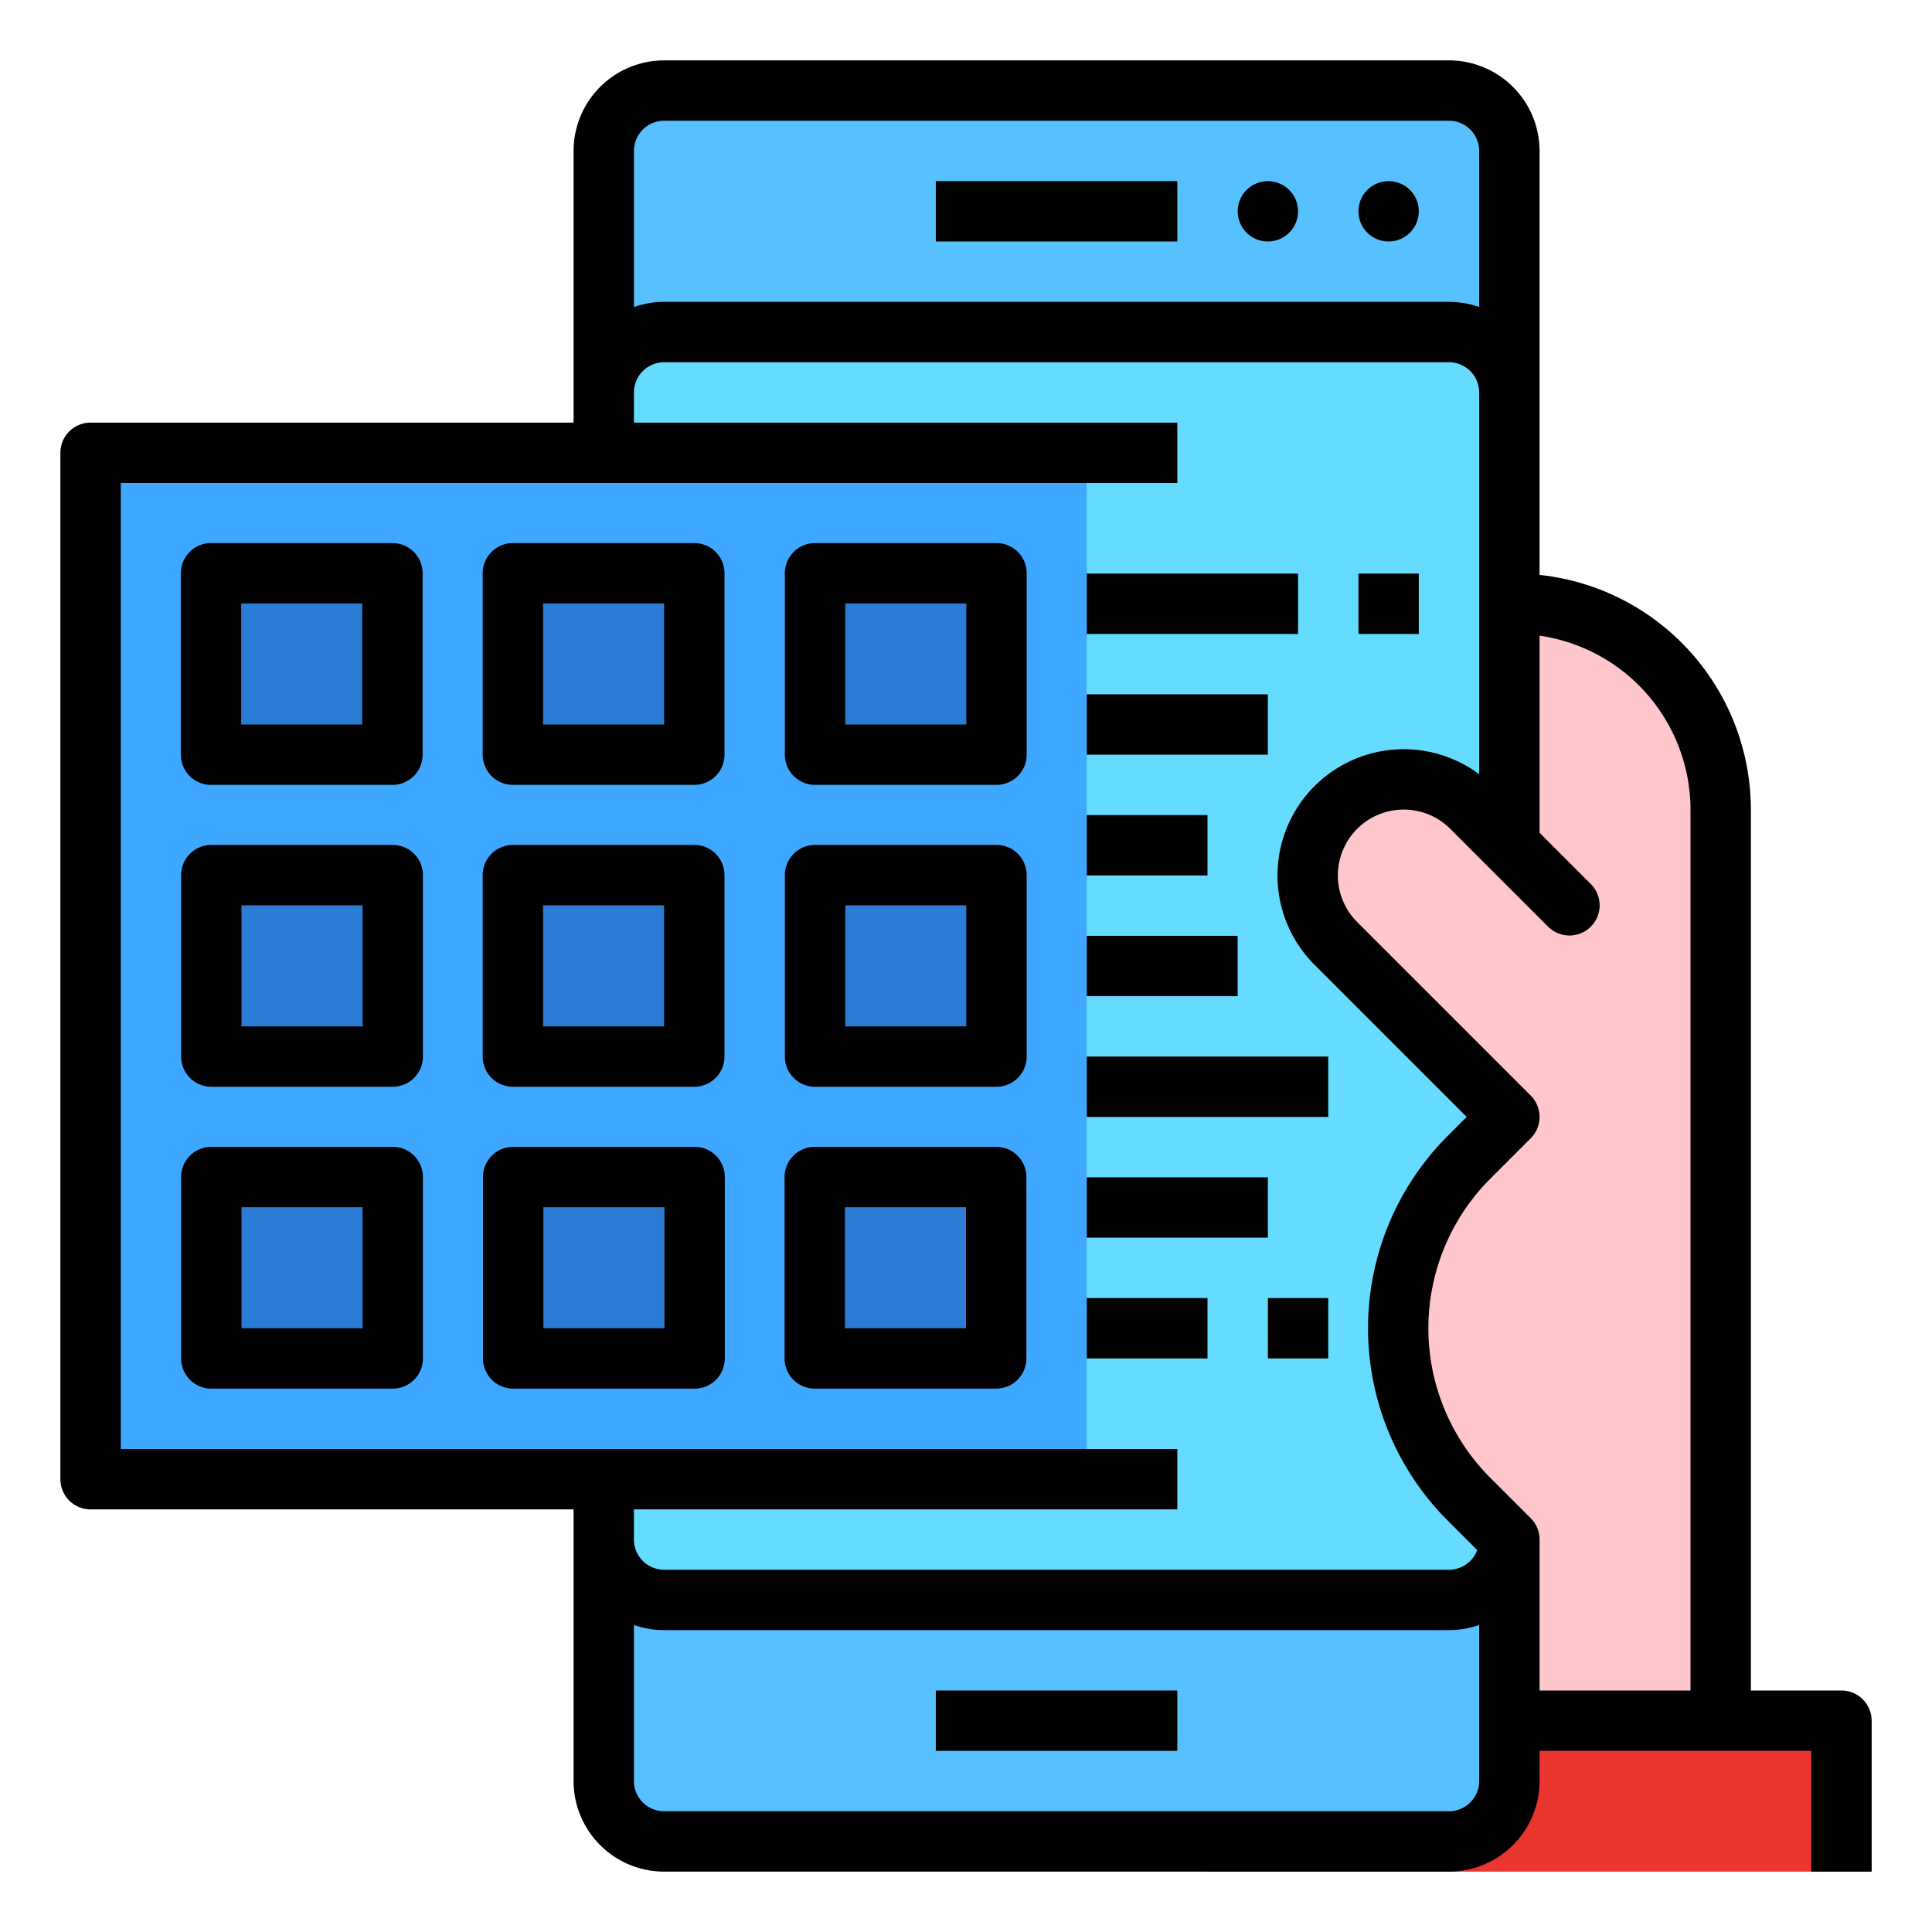 <svg id="Fill_out_line" height="512" viewBox="0 0 512 512" width="512" xmlns="http://www.w3.org/2000/svg" data-name="Fill out line"><path d="m320 456h176v40h-176z" fill="#eb352f"/><rect fill="#57c1ff" height="464" rx="16" width="240" x="160" y="24"/><path d="m160 400v8a16 16 0 0 0 16 16h208a16 16 0 0 0 16-16v-304a16 16 0 0 0 -16-16h-208a16 16 0 0 0 -16 16z" fill="#65dcff"/><path d="m456 214.63v241.37h-56v-48l-10.75-10.75a63.995 63.995 0 0 1 0-90.5l10.75-10.75-46-46a25.456 25.456 0 0 1 36-36l10 10v-64h1.37a54.627 54.627 0 0 1 54.63 54.63z" fill="#ffc7cc"/><path d="m24 120h264v272h-264z" fill="#3ea7ff"/><g fill="#2b7cd4"><path d="m55.919 151.919h48.081v48.081h-48.081z"/><path d="m135.919 151.919h48.081v48.081h-48.081z"/><path d="m216 151.919h48.081v48.081h-48.081z"/><path d="m216 231.919h48.081v48.081h-48.081z"/><path d="m135.919 231.919h48.081v48.081h-48.081z"/><path d="m56 231.919h48.081v48.081h-48.081z"/><path d="m56 311.919h48.081v48.081h-48.081z"/><path d="m136 311.919h48.081v48.081h-48.081z"/><path d="m215.919 311.919h48.081v48.081h-48.081z"/></g><circle cx="336" cy="56" r="8"/><circle cx="368" cy="56" r="8"/><path d="m248 48h64v16h-64z"/><path d="m248 448h64v16h-64z"/><path d="m488 448h-24v-233.373a62.623 62.623 0 0 0 -56-62.274v-112.353a24.027 24.027 0 0 0 -24-24h-208a24.027 24.027 0 0 0 -24 24v72h-128a8 8 0 0 0 -8 8v272a8 8 0 0 0 8 8h128v72a24.027 24.027 0 0 0 24 24h208a24.027 24.027 0 0 0 24-24v-8h72v32h16v-40a8 8 0 0 0 -8-8zm-312-416h208a8.009 8.009 0 0 1 8 8v41.376a23.882 23.882 0 0 0 -8-1.376h-208a23.882 23.882 0 0 0 -8 1.376v-41.376a8.009 8.009 0 0 1 8-8zm136 368v-16h-280v-256h280v-16h-144v-8a8.009 8.009 0 0 1 8-8h208a8.009 8.009 0 0 1 8 8v101.177a33.458 33.458 0 0 0 -43.657 50.48l40.344 40.343-5.089 5.088a72.084 72.084 0 0 0 0 101.824l7.887 7.886a8.006 8.006 0 0 1 -7.485 5.202h-208a8.009 8.009 0 0 1 -8-8v-8zm80 72a8.009 8.009 0 0 1 -8 8h-208a8.009 8.009 0 0 1 -8-8v-41.376a23.882 23.882 0 0 0 8 1.376h208a23.882 23.882 0 0 0 8-1.376zm16-24v-40a8.002 8.002 0 0 0 -2.343-5.657l-10.745-10.745a56.062 56.062 0 0 1 0-79.195l10.745-10.745a8.001 8.001 0 0 0 0-11.314l-46-46a17.455 17.455 0 1 1 24.686-24.686l26 26a8.001 8.001 0 0 0 11.314-11.314l-13.657-13.656v-52.223a46.65 46.65 0 0 1 40 46.163v233.373z"/><path d="m288 152h56v16h-56z"/><path d="m360 152h16v16h-16z"/><path d="m288 184h48v16h-48z"/><path d="m288 216h32v16h-32z"/><path d="m288 248h40v16h-40z"/><path d="m288 280h64v16h-64z"/><path d="m288 312h48v16h-48z"/><path d="m288 344h32v16h-32z"/><path d="m336 344h16v16h-16z"/><path d="m55.919 208h48.081a8 8 0 0 0 8-8v-48.081a8 8 0 0 0 -8-8h-48.081a8 8 0 0 0 -8 8v48.081a8 8 0 0 0 8 8zm8-48.081h32.081v32.081h-32.081z"/><path d="m135.919 208h48.081a8 8 0 0 0 8-8v-48.081a8 8 0 0 0 -8-8h-48.081a8 8 0 0 0 -8 8v48.081a8 8 0 0 0 8 8zm8-48.081h32.081v32.081h-32.081z"/><path d="m264.081 143.919h-48.081a8 8 0 0 0 -8 8v48.081a8 8 0 0 0 8 8h48.081a8 8 0 0 0 8-8v-48.081a8 8 0 0 0 -8-8zm-8 48.081h-32.081v-32.081h32.081z"/><path d="m264.081 223.919h-48.081a8 8 0 0 0 -8 8v48.081a8 8 0 0 0 8 8h48.081a8 8 0 0 0 8-8v-48.081a8 8 0 0 0 -8-8zm-8 48.081h-32.081v-32.081h32.081z"/><path d="m135.919 288h48.081a8 8 0 0 0 8-8v-48.081a8 8 0 0 0 -8-8h-48.081a8 8 0 0 0 -8 8v48.081a8 8 0 0 0 8 8zm8-48.081h32.081v32.081h-32.081z"/><path d="m104.081 223.919h-48.081a8 8 0 0 0 -8 8v48.081a8 8 0 0 0 8 8h48.081a8 8 0 0 0 8-8v-48.081a8 8 0 0 0 -8-8zm-8 48.081h-32.081v-32.081h32.081z"/><path d="m104.081 303.919h-48.081a8 8 0 0 0 -8 8v48.081a8 8 0 0 0 8 8h48.081a8 8 0 0 0 8-8v-48.081a8 8 0 0 0 -8-8zm-8 48.081h-32.081v-32.081h32.081z"/><path d="m184.081 303.919h-48.081a8 8 0 0 0 -8 8v48.081a8 8 0 0 0 8 8h48.081a8 8 0 0 0 8-8v-48.081a8 8 0 0 0 -8-8zm-8 48.081h-32.081v-32.081h32.081z"/><path d="m264 303.919h-48.081a8 8 0 0 0 -8 8v48.081a8 8 0 0 0 8 8h48.081a8 8 0 0 0 8-8v-48.081a8 8 0 0 0 -8-8zm-8 48.081h-32.081v-32.081h32.081z"/></svg>